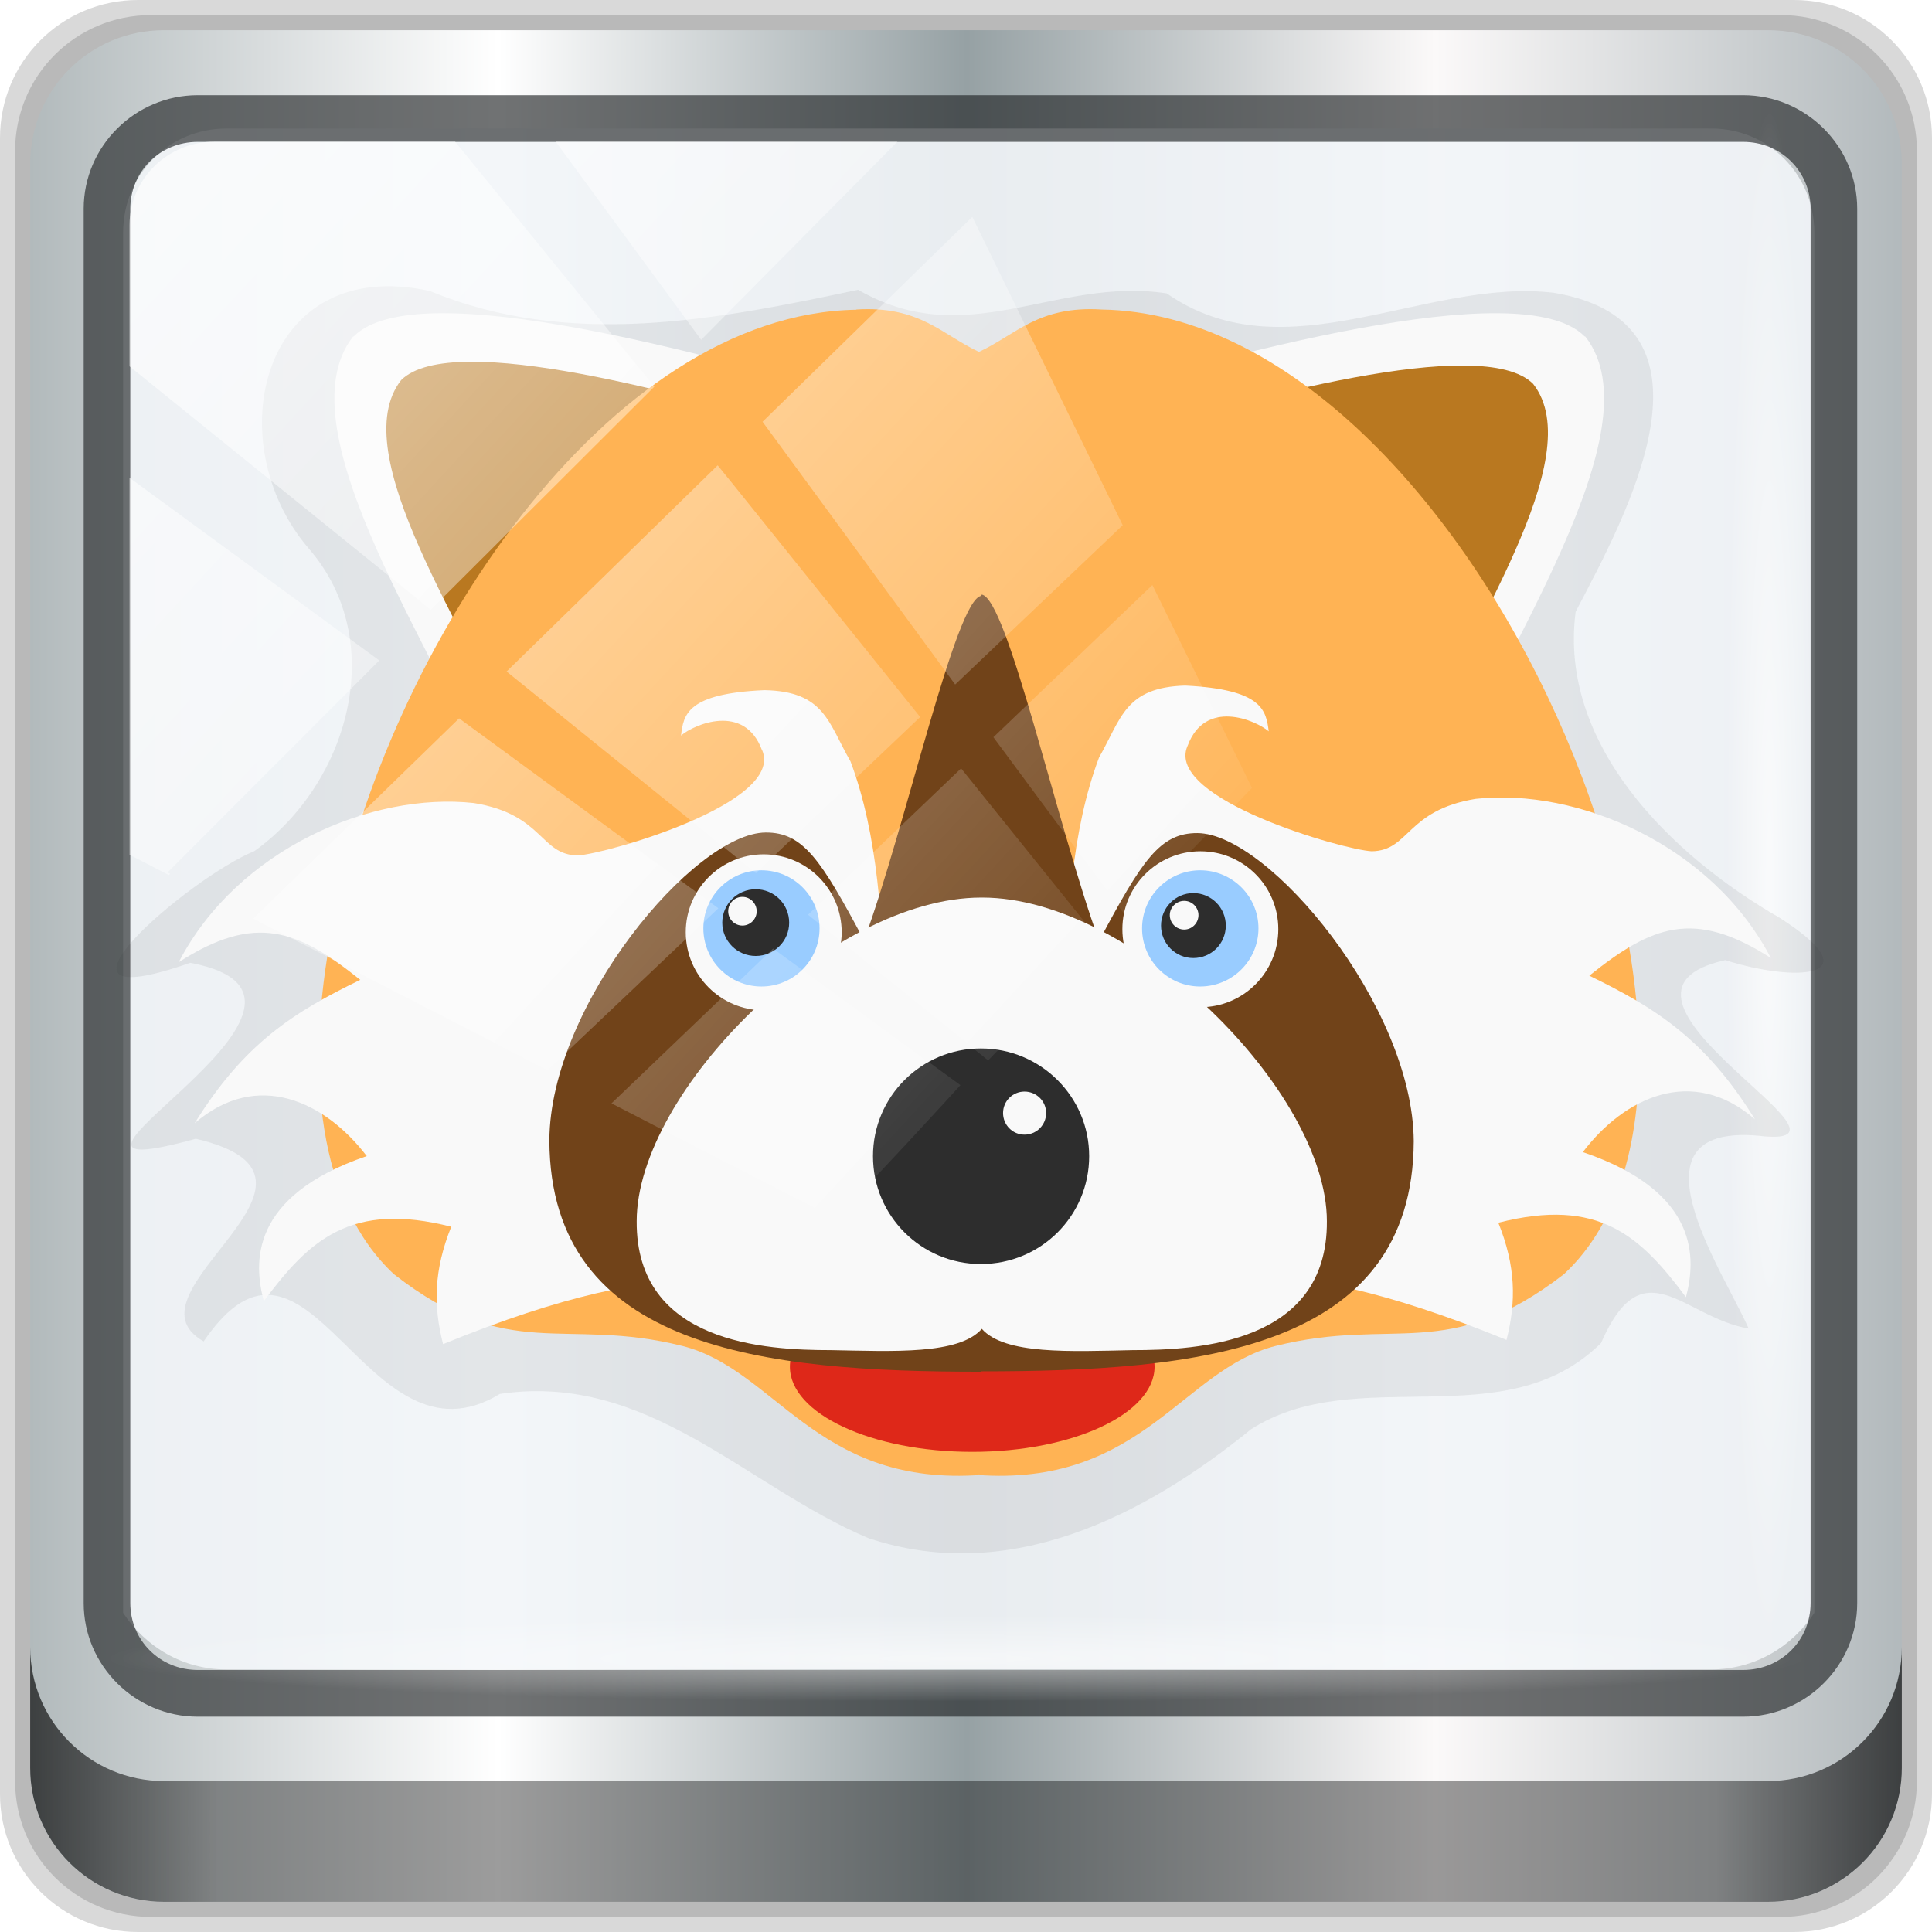 <?xml version="1.0" encoding="UTF-8" standalone="no"?>
<svg
   xmlns:dc="http://purl.org/dc/elements/1.1/"
   xmlns:cc="http://creativecommons.org/ns#"
   xmlns:rdf="http://www.w3.org/1999/02/22-rdf-syntax-ns#"
   xmlns:svg="http://www.w3.org/2000/svg"
   xmlns="http://www.w3.org/2000/svg"
   xmlns:xlink="http://www.w3.org/1999/xlink"
   xmlns:sodipodi="http://sodipodi.sourceforge.net/DTD/sodipodi-0.dtd"
   xmlns:inkscape="http://www.inkscape.org/namespaces/inkscape"
   viewBox="0 0 48 48"
   version="1.1"
   id="svg95"
   sodipodi:docname="ailurus.svg"
   inkscape:version="0.92.2 5c3e80d, 2017-08-06">
  <sodipodi:namedview
     pagecolor="#ffffff"
     bordercolor="#666666"
     borderopacity="1"
     objecttolerance="10"
     gridtolerance="10"
     guidetolerance="10"
     inkscape:pageopacity="0"
     inkscape:pageshadow="2"
     inkscape:window-width="1280"
     inkscape:window-height="941"
     id="namedview97"
     showgrid="false"
     inkscape:zoom="4.9166667"
     inkscape:cx="-15.864407"
     inkscape:cy="22.372881"
     inkscape:window-x="0"
     inkscape:window-y="21"
     inkscape:window-maximized="1"
     inkscape:current-layer="svg95" />
  <defs
     id="defs17">
    <linearGradient
       id="linearGradient3764"
       x1="1"
       x2="47"
       gradientUnits="userSpaceOnUse"
       gradientTransform="matrix(0,-1,1,0,-1.5e-6,48)">
      <stop
         style="stop-color:#e4e4e4;stop-opacity:1"
         id="stop2" />
      <stop
         offset="1"
         style="stop-color:#eee;stop-opacity:1"
         id="stop4" />
    </linearGradient>
    <clipPath
       id="clipPath-339414805">
      <g
         transform="translate(0,-1004.362)"
         id="g9">
        <path
           d="m -24 13 c 0 1.105 -0.672 2 -1.5 2 -0.828 0 -1.5 -0.895 -1.5 -2 0 -1.105 0.672 -2 1.5 -2 0.828 0 1.5 0.895 1.5 2 z"
           transform="matrix(15.333,0,0,11.5,415,878.862)"
           style="fill:#1890d0"
           id="path7" />
      </g>
    </clipPath>
    <clipPath
       id="clipPath-346628681">
      <g
         transform="translate(0,-1004.362)"
         id="g14">
        <path
           d="m -24 13 c 0 1.105 -0.672 2 -1.5 2 -0.828 0 -1.5 -0.895 -1.5 -2 0 -1.105 0.672 -2 1.5 -2 0.828 0 1.5 0.895 1.5 2 z"
           transform="matrix(15.333,0,0,11.5,415,878.862)"
           style="fill:#1890d0"
           id="path12" />
      </g>
    </clipPath>
    <linearGradient
       inkscape:collect="always"
       xlink:href="#linearGradient6139-0"
       id="linearGradient4071"
       gradientUnits="userSpaceOnUse"
       gradientTransform="matrix(0.554,0,0,0.554,-2.571,-2.018)"
       x1="6"
       y1="47"
       x2="90"
       y2="47" />
    <linearGradient
       id="linearGradient6139-0">
      <stop
         id="stop6141-2"
         offset="0"
         style="stop-color:#b2babc;stop-opacity:1" />
      <stop
         style="stop-color:#ffffff;stop-opacity:1;"
         offset="0.25"
         id="stop6151-0" />
      <stop
         style="stop-color:#96a1a4;stop-opacity:1"
         offset="0.5"
         id="stop6147-1" />
      <stop
         id="stop6149-4"
         offset="0.75"
         style="stop-color:#fbf9f9;stop-opacity:1;" />
      <stop
         id="stop6143-4"
         offset="1"
         style="stop-color:#b2b9bc;stop-opacity:1" />
    </linearGradient>
    <linearGradient
       gradientTransform="scale(0.5)"
       inkscape:collect="always"
       xlink:href="#linearGradient3832-0-6-1-1"
       id="linearGradient4129"
       x1="1.5"
       y1="88.172"
       x2="94.5"
       y2="88.172"
       gradientUnits="userSpaceOnUse" />
    <linearGradient
       id="linearGradient3832-0-6-1-1">
      <stop
         style="stop-color:#000000;stop-opacity:1;"
         offset="0"
         id="stop3834-6-3-7-1" />
      <stop
         id="stop3872-2-4"
         offset="0.1"
         style="stop-color:#000000;stop-opacity:0.588;" />
      <stop
         style="stop-color:#000000;stop-opacity:0.588;"
         offset="0.9"
         id="stop3844-6-2-7-6" />
      <stop
         style="stop-color:#000000;stop-opacity:1;"
         offset="1"
         id="stop3836-5-0-2-9" />
    </linearGradient>
    <radialGradient
       inkscape:collect="always"
       xlink:href="#linearGradient3737"
       id="radialGradient7462"
       gradientUnits="userSpaceOnUse"
       gradientTransform="matrix(0.488,0,0,0.025,16.949,40.083)"
       cx="13.948"
       cy="44.893"
       fx="13.948"
       fy="44.893"
       r="43.199" />
    <linearGradient
       id="linearGradient3737">
      <stop
         offset="0"
         style="stop-color:#ffffff;stop-opacity:1"
         id="stop3739" />
      <stop
         offset="1"
         style="stop-color:#ffffff;stop-opacity:0"
         id="stop3741" />
    </linearGradient>
    <radialGradient
       inkscape:collect="always"
       xlink:href="#linearGradient3737"
       id="radialGradient7464"
       gradientUnits="userSpaceOnUse"
       gradientTransform="matrix(0.444,0,0,0.025,15.772,-45.084)"
       cx="13.948"
       cy="44.893"
       fx="13.948"
       fy="44.893"
       r="43.199" />
    <linearGradient
       inkscape:collect="always"
       xlink:href="#linearGradient3737"
       id="linearGradient4767"
       gradientUnits="userSpaceOnUse"
       x1="2.771"
       y1="-28.642"
       x2="50.528"
       y2="14.514" />
    <clipPath
       id="clipPath4156-4-1"
       clipPathUnits="userSpaceOnUse">
      <path
         inkscape:connector-curvature="0"
         id="path4158-0-8"
         d="m 27.046,-55.695 -14.214,13.321 h 0.061 l 15.653,21.771 10.231,-10.546 C 38.562,-32.302 27.468,-54.819 27.046,-55.695 Z M 9.647,-39.383 -5.241,-25.321 15.988,-7.806 26.372,-18.383 Z m 31.491,12.951 -9.741,9.714 8.945,12.458 7.781,-7.555 z m -49.84,4.379 -13.754,12.982 26.283,13.846 0.061,-0.062 -0.123,-0.062 L 13.599,-5.401 -8.702,-22.053 Z m 38.015,7.401 -9.803,9.775 11.579,9.559 7.628,-7.401 -8.669,-11.009 z m 20.187,5.674 -7.383,7.216 6.188,8.542 5.82,-6.137 z m -32.195,6.322 -9.557,9.498 13.662,7.185 7.934,-7.678 z m 23.312,2.374 -7.107,6.938 8.363,6.907 5.361,-5.674 -0.061,-0.092 -0.092,0.123 -6.464,-8.203 z m -8.73,8.542 -7.505,7.339 10.354,5.458 c 1.397,-1.321 5.675,-6.123 5.851,-6.322 z"
         style="opacity:0.6;fill:#ffffff;fill-opacity:1;stroke:none" />
    </clipPath>
    <linearGradient
       id="ButtonShadow-16"
       gradientTransform="scale(1.006,0.994)"
       x1="45.448"
       y1="92.54"
       x2="45.448"
       y2="7.017"
       gradientUnits="userSpaceOnUse">
      <stop
         style="stop-color:#000000;stop-opacity:1;"
         offset="0"
         id="stop3750-6" />
      <stop
         style="stop-color:#000000;stop-opacity:0.588;"
         offset="1"
         id="stop3752-4" />
    </linearGradient>
    <clipPath
       clipPathUnits="userSpaceOnUse"
       id="clipPath4355-7">
      <rect
         style="fill:#ffffff;fill-opacity:1;fill-rule:nonzero;stroke:none"
         id="rect4357-5"
         width="84"
         height="80"
         x="6"
         y="6"
         rx="6"
         ry="6" />
    </clipPath>
    <clipPath
       clipPathUnits="userSpaceOnUse"
       id="clipPath4355-9">
      <rect
         style="fill:#ffffff;fill-opacity:1;fill-rule:nonzero;stroke:none"
         id="rect4357-1"
         width="84"
         height="80"
         x="6"
         y="6"
         rx="6"
         ry="6" />
    </clipPath>
    <clipPath
       clipPathUnits="userSpaceOnUse"
       id="clipPath4355-1">
      <rect
         style="fill:#ffffff;fill-opacity:1;fill-rule:nonzero;stroke:none"
         id="rect4357-9"
         width="84"
         height="80"
         x="6"
         y="6"
         rx="6"
         ry="6" />
    </clipPath>
    <clipPath
       clipPathUnits="userSpaceOnUse"
       id="clipPath3943-52-0">
      <path
         id="path3945-4-1"
         d="m 69.781,20.844 -5,3.438 c 5.587,5.537 9,13.328 9,21.812 0,8.434 -3.377,16.096 -8.906,21.625 l 5,3.438 C 76.078,64.576 80,55.844 80,46.094 c 2e-6,-9.797 -3.963,-18.66 -10.219,-25.25 z M 40,24.062 28.906,36.219 H 21.5 c -0.823,0 -1.5,0.677 -1.5,1.5 v 1 14.844 1 c 0,0.823 0.684,1.61 1.5,1.5 h 7.406 L 40,68 V 66 26.062 Z m 20.594,3.281 -5,3.438 L 55.5,30.875 c 3.938,3.89 6.406,9.25 6.406,15.219 0,5.921 -2.43,11.148 -6.312,15.031 l 0.094,0.094 5.094,3.438 c 4.475,-4.908 7.25,-11.402 7.25,-18.562 0,-7.231 -2.879,-13.831 -7.438,-18.75 z m -9.25,6.5 -5.219,3.625 c 2.222,2.218 3.719,5.24 3.719,8.625 0,3.337 -1.459,6.228 -3.625,8.438 l 5.219,3.625 c 2.822,-3.237 4.531,-7.434 4.531,-12.062 0,-4.673 -1.754,-9.001 -4.625,-12.25 z"
         style="color:#000000;display:inline;overflow:visible;visibility:visible;opacity:0.8;fill:#ff00ff;fill-opacity:1;fill-rule:nonzero;stroke:none;stroke-width:1;marker:none;enable-background:accumulate"
         inkscape:connector-curvature="0" />
    </clipPath>
    <clipPath
       id="clipPath-346628681-3">
      <g
         transform="translate(0,-1004.362)"
         id="g14-6">
        <path
           inkscape:connector-curvature="0"
           d="m -24,13 c 0,1.105 -0.672,2 -1.5,2 -0.828,0 -1.5,-0.895 -1.5,-2 0,-1.105 0.672,-2 1.5,-2 0.828,0 1.5,0.895 1.5,2 z"
           transform="matrix(15.333,0,0,11.5,415,878.862)"
           style="fill:#1890d0"
           id="path12-7" />
      </g>
    </clipPath>
    <clipPath
       id="clipPath-346628681-3-3">
      <g
         transform="translate(0,-1004.362)"
         id="g14-6-6">
        <path
           inkscape:connector-curvature="0"
           d="m -24,13 c 0,1.105 -0.672,2 -1.5,2 -0.828,0 -1.5,-0.895 -1.5,-2 0,-1.105 0.672,-2 1.5,-2 0.828,0 1.5,0.895 1.5,2 z"
           transform="matrix(15.333,0,0,11.5,415,878.862)"
           style="fill:#1890d0"
           id="path12-7-7" />
      </g>
    </clipPath>
    <filter
       inkscape:collect="always"
       style="color-interpolation-filters:sRGB"
       id="filter1136"
       x="-0.032"
       width="1.063"
       y="-0.042"
       height="1.084">
      <feGaussianBlur
         inkscape:collect="always"
         stdDeviation="0.509"
         id="feGaussianBlur1138" />
    </filter>
  </defs>
  <path
     style="display:inline;opacity:0.15;fill:#000000;fill-opacity:1;fill-rule:nonzero;stroke:none;stroke-width:0.5"
     d="M 44.571,0 H 3.429 C 1.529,0 2.0851044e-7,1.529 2.0851044e-7,3.429 V 44.571 C 2.0851044e-7,46.471 1.529,48 3.429,48 H 44.571 C 46.471,48 48,46.471 48,44.571 V 3.429 C 48,1.529 46.471,0 44.571,0 Z"
     id="path3288"
     inkscape:connector-curvature="0" />
  <path
     inkscape:connector-curvature="0"
     id="path4085"
     d="M 44.25,0.375 H 3.75 c -1.87,0 -3.375,1.505 -3.375,3.375 V 44.25 c 0,1.87 1.505,3.375 3.375,3.375 H 44.25 C 46.12,47.625 47.625,46.12 47.625,44.25 V 3.75 C 47.625,1.88 46.12,0.375 44.25,0.375 Z"
     style="display:inline;opacity:0.15;fill:#000000;fill-opacity:1;fill-rule:nonzero;stroke:none;stroke-width:0.5" />
  <path
     style="display:inline;fill:url(#linearGradient4071);fill-opacity:1;fill-rule:nonzero;stroke:none;stroke-width:0.5"
     d="M 43.929,0.75 H 4.071 C 2.231,0.75 0.75,2.231 0.75,4.071 V 43.929 c 0,1.84 1.481,3.321 3.321,3.321 H 43.929 c 1.84,0 3.321,-1.481 3.321,-3.321 V 4.071 C 47.25,2.231 45.769,0.75 43.929,0.75 Z"
     id="rect4251-1"
     inkscape:connector-curvature="0" />
  <path
     style="display:inline;opacity:0.9;fill:#f2f5f8;fill-opacity:1;fill-rule:nonzero;stroke:none;stroke-width:0.515"
     d="m 5.621,3.194 c -1.428,0 -2.562,1.144 -2.562,2.586 v 10.714 3.62 19.957 c 0.549,0.842 1.484,1.406 2.562,1.406 h 2.05 32.794 2.05 c 1.078,0 2.013,-0.564 2.562,-1.406 V 20.112 16.493 5.779 c 0,-1.441 -1.134,-2.586 -2.562,-2.586 z"
     id="path3400-6"
     inkscape:connector-curvature="0"
     sodipodi:nodetypes="sscccsccscccsss" />
  <path
     inkscape:connector-curvature="0"
     id="path4989"
     d="m 4.913,2.365 c -1.558,0 -2.834,1.27 -2.834,2.823 V 39.827 c 0,1.553 1.276,2.823 2.834,2.823 H 43.308 c 1.558,0 2.834,-1.27 2.834,-2.823 V 5.188 c 0,-1.553 -1.276,-2.823 -2.834,-2.823 z m 0,1.16 H 43.308 c 0.944,0 1.676,0.74 1.676,1.663 V 39.827 c 0,0.923 -0.732,1.663 -1.676,1.663 H 4.913 c -0.944,0 -1.676,-0.74 -1.676,-1.663 V 5.188 c 0,-0.923 0.732,-1.663 1.676,-1.663 z"
     style="color:#000000;font-style:normal;font-variant:normal;font-weight:normal;font-stretch:normal;font-size:medium;line-height:normal;font-family:Sans;-inkscape-font-specification:Sans;text-indent:0;text-align:start;text-decoration:none;text-decoration-line:none;letter-spacing:normal;word-spacing:normal;text-transform:none;writing-mode:lr-tb;direction:ltr;baseline-shift:baseline;text-anchor:start;display:inline;overflow:visible;visibility:visible;fill:#1f2224;fill-opacity:0.633;stroke:none;stroke-width:1.188;marker:none;enable-background:accumulate" />
  <path
     inkscape:connector-curvature="0"
     style="display:inline;opacity:0.658;fill:url(#linearGradient4129);fill-opacity:1;fill-rule:nonzero;stroke:none;stroke-width:0.5"
     d="m 0.75,40.922 v 3 c 0,1.84 1.488,3.328 3.328,3.328 H 43.922 C 45.762,47.25 47.25,45.762 47.25,43.922 v -3 C 47.25,42.762 45.762,44.25 43.922,44.25 H 4.078 c -1.84,0 -3.328,-1.488 -3.328,-3.328 z"
     id="path4118" />
  <rect
     style="opacity:0.55;fill:url(#radialGradient7462);fill-opacity:1;stroke:none;stroke-width:0.5"
     id="rect4131"
     width="42.125"
     height="2.125"
     x="2.687"
     y="40.125"
     rx="0"
     ry="2.125" />
  <rect
     ry="2.125"
     rx="0"
     y="-45.043"
     x="2.78"
     height="2.125"
     width="38.375"
     id="rect4141"
     style="opacity:0.669;fill:url(#radialGradient7464);fill-opacity:1;stroke:none;stroke-width:0.5"
     transform="rotate(90)" />
  <path
     style="opacity:0.28;fill:#222222;fill-opacity:1;fill-rule:nonzero;stroke:none;stroke-width:1.111;filter:url(#filter1136)"
     d="m 21.465,9.507 c -3.236,0.697 -6.54,1.353 -9.706,0.029 -3.829,-0.854 -4.818,3.475 -2.748,5.922 1.833,2.143 0.897,5.42 -1.233,6.963 -1.468,0.603 -5.317,3.943 -1.453,2.568 4.396,0.839 -4.716,5.397 0.127,4.048 3.811,0.903 -1.799,3.531 0.177,4.662 2.399,-3.572 3.655,3.101 6.714,1.208 3.362,-0.507 5.586,2.135 8.355,3.317 3.196,1.085 6.264,-0.517 8.673,-2.503 2.409,-1.563 5.751,0.213 7.935,-1.985 0.958,-2.234 1.869,-0.589 3.346,-0.333 -0.571,-1.324 -2.934,-4.817 0.364,-4.421 2.52,0.213 -4.381,-3.268 -0.893,-4.054 1.584,0.511 3.392,0.435 1.23,-0.975 -2.46,-1.433 -5.016,-3.982 -4.623,-7.04 1.152,-2.229 3.535,-6.648 -0.488,-7.336 -2.925,-0.355 -6.077,1.921 -8.783,0.013 -2.529,-0.39 -4.506,1.368 -6.992,-0.081 z"
     id="path887"
     inkscape:connector-curvature="0"
     transform="matrix(1.096,0,0,1.08,-2.206,-3.068)" />
  <g
     id="g89"
     transform="matrix(1.208,0,0,1.208,-4.662,-6.813)">
    <g
       clip-path="url(#clipPath-346628681-3)"
       id="g87">
      <!-- color: #eeeeee -->
      <g
         id="g85">
        <path
           d="m 11.12,12.563 c -1.488,1.91 1.742,6.484 3.105,9.758 l 7.539,-8.43 c -3.105,-0.887 -9.316,-2.66 -10.629,-1.332 m -0.02,0.004"
           style="fill:#f9f9f9;fill-opacity:1;fill-rule:nonzero;stroke:none"
           id="path43"
           inkscape:connector-curvature="0" />
        <path
           d="m 36.465,12.563 c 1.492,1.91 -1.742,6.484 -3.105,9.758 l -7.539,-8.43 c 3.105,-0.887 9.316,-2.66 10.629,-1.332 m 0.016,0.004"
           style="fill:#f9f9f9;fill-opacity:1;fill-rule:nonzero;stroke:none"
           id="path45"
           inkscape:connector-curvature="0" />
        <path
           d="m 35.391,13.535 c 1.18,1.508 -1.375,5.133 -2.457,7.715 l -5.957,-6.664 c 2.453,-0.699 7.363,-2.102 8.414,-1.051 m 0,0"
           style="fill:#b97820;fill-opacity:1;fill-rule:nonzero;stroke:none"
           id="path47"
           inkscape:connector-curvature="0" />
        <path
           d="m 12.11,13.457 c -1.18,1.512 1.375,5.133 2.457,7.715 l 5.961,-6.66 C 18.071,13.809 13.165,12.407 12.11,13.457 m 0,0"
           style="fill:#b97820;fill-opacity:1;fill-rule:nonzero;stroke:none"
           id="path49"
           inkscape:connector-curvature="0" />
        <path
           d="m 21.473,12.01 c -5.098,0.086 -9.652,6.914 -10.785,12.75 -0.574,2.949 -0.273,5.645 1.273,7.086 2.375,1.852 3.492,0.863 5.937,1.477 1.895,0.48 2.73,2.832 6,2.66 l 0.098,-0.02 0.094,0.02 c 3.273,0.172 4.109,-2.18 6,-2.66 2.445,-0.613 3.543,0.367 5.934,-1.477 4.609,-4.285 -1.836,-19.711 -9.508,-19.84 -1.305,-0.082 -1.762,0.52 -2.523,0.871 -0.762,-0.355 -1.219,-0.953 -2.523,-0.871 m 0,0.004"
           style="fill:#ffb354;fill-opacity:1;fill-rule:nonzero;stroke:none"
           id="path51"
           inkscape:connector-curvature="0" />
        <path
           d="m 19.535,21.07 c 0.461,1.09 -3.215,2.133 -3.793,2.164 -0.781,-0.012 -0.699,-0.844 -2.137,-1.078 -2.09,-0.23 -4.859,0.941 -6.07,3.273 1.582,-1.016 2.449,-0.664 3.734,0.363 -1.352,0.656 -2.383,1.297 -3.406,2.949 1.293,-1.117 2.691,-0.438 3.539,0.676 -2.422,0.828 -2.324,2.211 -2.117,2.984 0.938,-1.262 1.793,-2.055 3.855,-1.531 -0.359,0.895 -0.371,1.621 -0.168,2.414 5.04,-2.055 6.191,-1.117 9.449,-1.223 -0.66,-3.543 0.059,-7.766 -1.07,-10.762 -0.457,-0.793 -0.531,-1.441 -1.77,-1.465 -1.598,0.07 -1.664,0.504 -1.715,0.934 0.266,-0.23 1.301,-0.676 1.664,0.297 m 0.004,0.004"
           style="fill:#f9f9f9;fill-opacity:1;fill-rule:nonzero;stroke:none"
           id="path53"
           inkscape:connector-curvature="0" />
        <path
           d="m 27.605,33.75 c 0,0.965 -1.68,1.75 -3.75,1.75 -2.07,0 -3.75,-0.785 -3.75,-1.75 0,-0.965 1.68,-1.75 3.75,-1.75 2.07,0 3.75,0.785 3.75,1.75 m 0,0"
           style="fill:#de2819;fill-opacity:1;fill-rule:nonzero;stroke:none"
           id="path55"
           inkscape:connector-curvature="0" />
        <path
           d="m 28.28,20.988 c -0.461,1.086 3.215,2.133 3.793,2.16 0.781,-0.012 0.703,-0.844 2.137,-1.078 2.09,-0.23 4.859,0.945 6.07,3.273 -1.582,-1.016 -2.449,-0.664 -3.734,0.363 1.352,0.66 2.383,1.297 3.406,2.953 -1.293,-1.121 -2.691,-0.441 -3.539,0.676 2.422,0.824 2.324,2.211 2.121,2.984 -0.941,-1.262 -1.793,-2.059 -3.859,-1.531 0.359,0.891 0.371,1.617 0.168,2.41 -5.04,-2.055 -6.191,-1.113 -9.449,-1.223 0.66,-3.543 -0.059,-7.766 1.07,-10.758 0.457,-0.797 0.531,-1.441 1.77,-1.477 1.598,0.078 1.664,0.516 1.719,0.941 -0.266,-0.227 -1.305,-0.68 -1.668,0.297 m -0.004,0.004"
           style="fill:#f9f9f9;fill-opacity:1;fill-rule:nonzero;stroke:none"
           id="path57"
           inkscape:connector-curvature="0" />
        <path
           d="m 24.04,17.895 c -0.527,0.07 -1.543,4.715 -2.41,7.086 -0.883,-1.656 -1.25,-2.223 -2.023,-2.219 -1.461,0.008 -4.438,3.543 -4.449,6.336 0.02,4.313 4.449,4.754 8.883,4.754 v -0.008 c 4.441,0 8.875,-0.422 8.895,-4.734 -0.02,-2.785 -2.988,-6.328 -4.449,-6.336 -0.773,-0.004 -1.141,0.563 -2.023,2.219 -0.867,-2.383 -1.883,-7.04 -2.414,-7.125 m 0,0.027"
           style="fill:#714319;fill-opacity:1;fill-rule:nonzero;stroke:none"
           id="path59"
           inkscape:connector-curvature="0" />
        <path
           d="m 21.17,24.813 c 0,0.887 -0.727,1.605 -1.605,1.605 -0.883,0 -1.602,-0.719 -1.602,-1.605 0,-0.883 0.719,-1.602 1.602,-1.602 0.887,0 1.605,0.719 1.605,1.602 m 0,0"
           style="fill:#f9f9f9;fill-opacity:1;fill-rule:nonzero;stroke:none"
           id="path61"
           inkscape:connector-curvature="0" />
        <path
           d="m 30.15,24.75 c 0,0.887 -0.719,1.605 -1.602,1.605 -0.887,0 -1.605,-0.719 -1.605,-1.605 0,-0.887 0.719,-1.602 1.605,-1.602 0.883,0 1.602,0.715 1.602,1.602 m 0,0"
           style="fill:#f9f9f9;fill-opacity:1;fill-rule:nonzero;stroke:none"
           id="path63"
           inkscape:connector-curvature="0" />
        <path
           d="m 24.04,24.1 c -3.102,0 -7.086,3.992 -7.086,6.656 -0.016,2.52 2.664,2.652 3.996,2.652 1.281,0.023 2.633,0.098 3.102,-0.438 0.473,0.535 1.824,0.465 3.105,0.438 1.332,0 4.01,-0.133 3.992,-2.652 0,-2.664 -3.992,-6.656 -7.086,-6.656 m -0.023,0"
           style="fill:#f9f9f9;fill-opacity:1;fill-rule:nonzero;stroke:none"
           id="path65"
           inkscape:connector-curvature="0" />
        <path
           d="m 26.26,29.418 c 0,1.227 -0.992,2.219 -2.227,2.219 -1.227,0 -2.219,-0.992 -2.219,-2.219 0,-1.223 0.992,-2.215 2.219,-2.215 1.23,0 2.227,0.992 2.227,2.215 m 0,0"
           style="fill:#2d2d2d;fill-opacity:1;fill-rule:nonzero;stroke:none"
           id="path67"
           inkscape:connector-curvature="0" />
        <path
           d="m 25.375,28.531 c 0,0.246 -0.199,0.445 -0.445,0.445 -0.246,0 -0.441,-0.199 -0.441,-0.445 0,-0.242 0.195,-0.441 0.441,-0.441 0.246,0 0.445,0.199 0.445,0.441 m 0,0"
           style="fill:#f9f9f9;fill-opacity:1;fill-rule:nonzero;stroke:none"
           id="path69"
           inkscape:connector-curvature="0" />
        <path
           d="m 20.715,24.734 c 0,0.66 -0.535,1.195 -1.195,1.195 -0.66,0 -1.195,-0.535 -1.195,-1.195 0,-0.66 0.535,-1.195 1.195,-1.195 0.66,0 1.195,0.535 1.195,1.195 m 0,0"
           style="fill:#99ccff;fill-opacity:1;fill-rule:nonzero;stroke:none"
           id="path71"
           inkscape:connector-curvature="0" />
        <path
           d="m 29.742,24.734 c 0,0.66 -0.539,1.195 -1.199,1.195 -0.66,0 -1.195,-0.535 -1.195,-1.195 0,-0.66 0.535,-1.195 1.195,-1.195 0.66,0 1.199,0.535 1.199,1.195 m 0,0"
           style="fill:#99ccff;fill-opacity:1;fill-rule:nonzero;stroke:none"
           id="path73"
           inkscape:connector-curvature="0" />
        <path
           d="m 20.09,24.617 c 0,0.379 -0.309,0.684 -0.688,0.684 -0.379,0 -0.688,-0.305 -0.688,-0.684 0,-0.383 0.309,-0.688 0.688,-0.688 0.379,0 0.688,0.305 0.688,0.688 m 0,0"
           style="fill:#2d2d2d;fill-opacity:1;fill-rule:nonzero;stroke:none"
           id="path75"
           inkscape:connector-curvature="0" />
        <path
           d="m 19.422,24.383 c 0,0.16 -0.133,0.293 -0.293,0.293 -0.164,0 -0.293,-0.133 -0.293,-0.293 0,-0.164 0.129,-0.297 0.293,-0.297 0.16,0 0.293,0.133 0.293,0.297 m 0,0"
           style="fill:#f9f9f9;fill-opacity:1;fill-rule:nonzero;stroke:none"
           id="path77"
           inkscape:connector-curvature="0" />
        <path
           d="m 29.07,24.676 c 0,0.371 -0.297,0.668 -0.668,0.668 -0.367,0 -0.664,-0.297 -0.664,-0.668 0,-0.367 0.297,-0.668 0.664,-0.668 0.371,0 0.668,0.301 0.668,0.668 m 0,0"
           style="fill:#2d2d2d;fill-opacity:1;fill-rule:nonzero;stroke:none"
           id="path79"
           inkscape:connector-curvature="0" />
        <path
           d="m 28.508,24.461 c 0,0.164 -0.133,0.297 -0.293,0.297 -0.164,0 -0.297,-0.133 -0.297,-0.297 0,-0.16 0.133,-0.293 0.297,-0.293 0.16,0 0.293,0.133 0.293,0.293 m 0,0"
           style="fill:#f9f9f9;fill-opacity:1;fill-rule:nonzero;stroke:none"
           id="path81"
           inkscape:connector-curvature="0" />
      </g>
    </g>
  </g>
  <rect
     transform="matrix(0.535,0,0,0.524,2.148,19.239)"
     style="opacity:0.65;fill:url(#linearGradient4767);fill-opacity:1;stroke:none"
     id="rect4146"
     width="75.966"
     height="69.024"
     x="2"
     y="-30"
     rx="3.957"
     ry="3.957"
     clip-path="url(#clipPath4156-4-1)" />
</svg>
